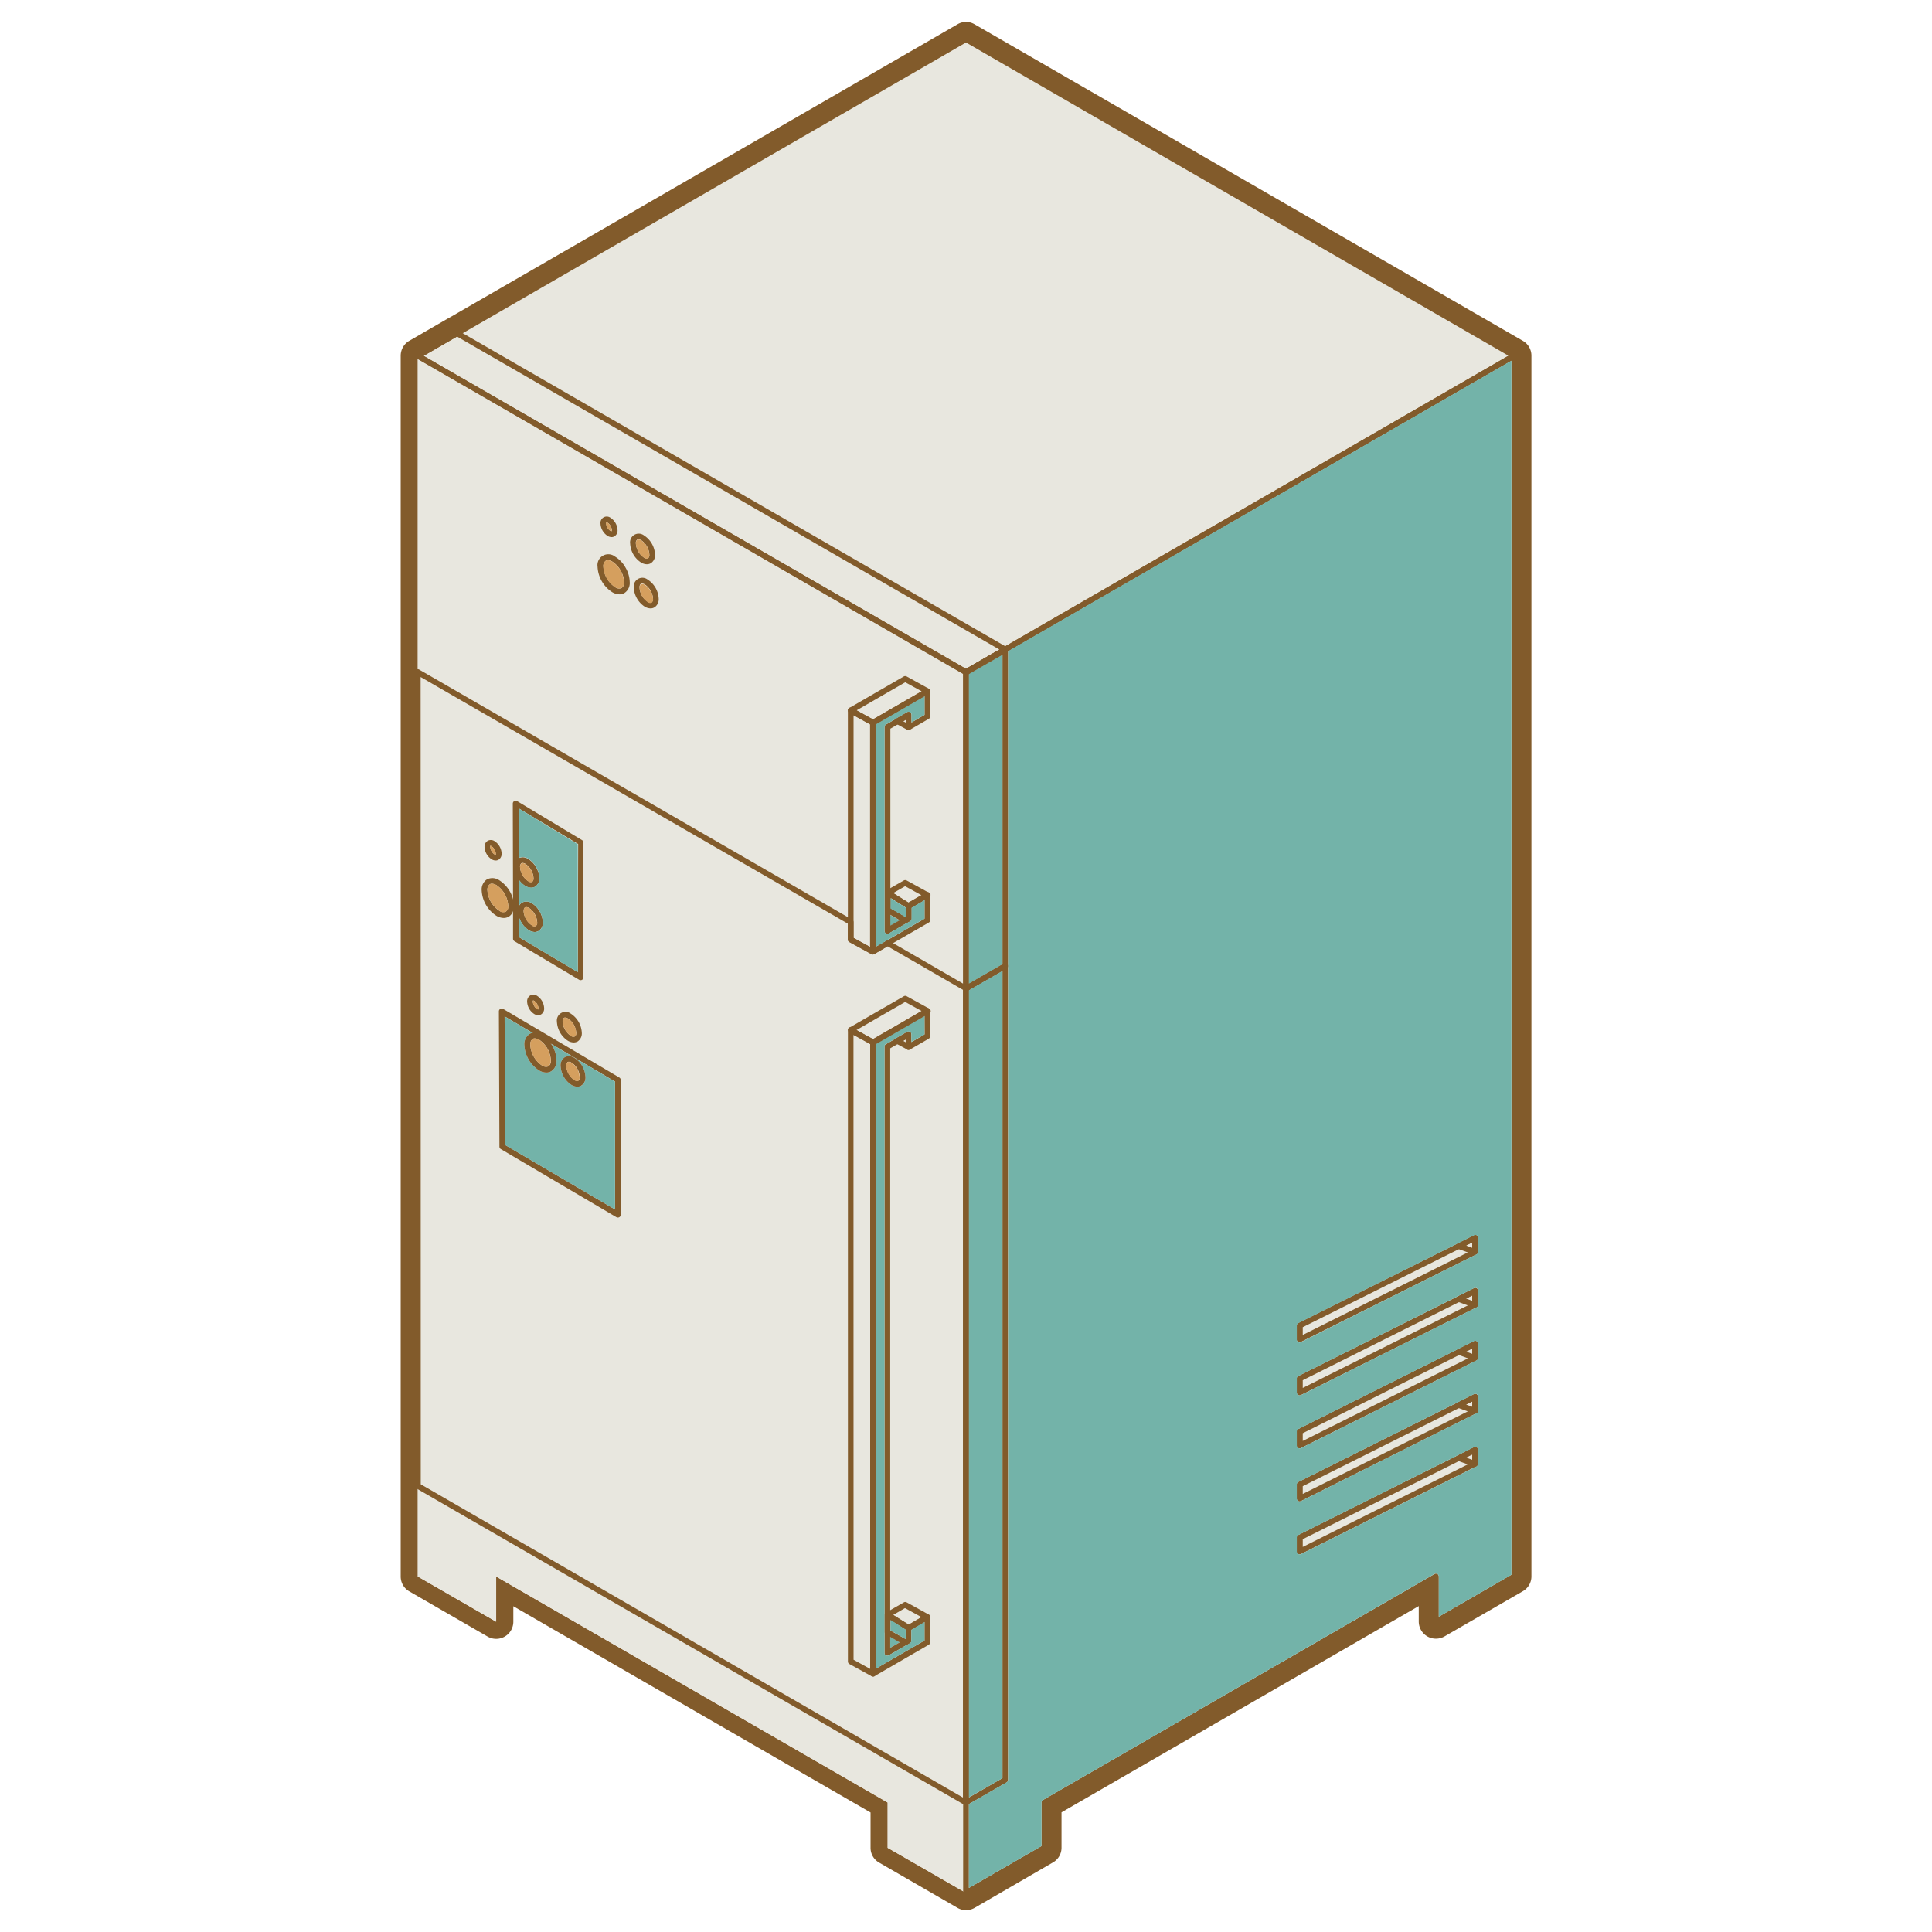 <svg id="Layer_1" data-name="Layer 1" xmlns="http://www.w3.org/2000/svg" viewBox="0 0 500 500"><defs><style>.cls-1{fill:#825b2b;}.cls-2{fill:#e8e7df;}.cls-3{fill:#73b3a9;}.cls-4{fill:#d59f5e;}</style></defs><path class="cls-1" d="M394.11,88.21,252.23,6.29a4.34,4.34,0,0,0-4.44,0L116.38,82.17l-.34.18-10.13,5.86a4.46,4.46,0,0,0-2.21,3.85V173.5c0,.13,0,.28,0,.43l0,210.64V408a4.41,4.41,0,0,0,2.22,3.84l20.27,11.7a4.44,4.44,0,0,0,6.66-3.85v-4l92.45,53.38v9.14a4.39,4.39,0,0,0,2.22,3.83l20.27,11.71a4.51,4.51,0,0,0,1.43.53,5.46,5.46,0,0,0,.79.06,4.37,4.37,0,0,0,2.22-.59L272.5,482a4.39,4.39,0,0,0,2.22-3.83v-9.14l92.45-53.38v4a4.44,4.44,0,0,0,4.45,4.44,4.48,4.48,0,0,0,2.22-.59l20.27-11.7a4.41,4.41,0,0,0,2.22-3.84V92.06A4.41,4.41,0,0,0,394.11,88.21Zm-164.37,390V466.48L128.41,408v11.69L108.14,408V384.57l0-210.64h0V92.06l10.14-5.88v0l.74-.43L250,10.12,391.13,91.63l.76.43V408l-20.27,11.69V408l-101.35,58.5v11.71L250,489.88l-.74-.43Z"/><path class="cls-2" d="M335.62,401.54l0-3.63a.73.73,0,0,1,.42-.67l41.18-20.59,4.24-2.12a.74.74,0,0,1,.72,0,.75.75,0,0,1,.36.64l0,3.66a1.38,1.38,0,0,1,0,.2,1,1,0,0,1-.22.34.24.24,0,0,1-.08.06s-.06.05-.09.05a.45.45,0,0,1-.12.06L336.7,402.2a.77.77,0,0,1-.34.08.74.74,0,0,1-.38-.12A.76.76,0,0,1,335.62,401.54Z"/><path class="cls-2" d="M335.62,387.82l0-3.62a.76.76,0,0,1,.42-.68l41.18-20.59,4.24-2.12a.74.74,0,0,1,.72,0,.76.76,0,0,1,.36.64l0,3.66a1.77,1.77,0,0,1,0,.21.87.87,0,0,1-.22.34l-.08.06s-.06,0-.09,0l-.12.06L336.7,388.49a.94.94,0,0,1-.34.07.72.72,0,0,1-.38-.1A.81.81,0,0,1,335.62,387.82Z"/><path class="cls-2" d="M335.62,374.12l0-3.63a.71.71,0,0,1,.42-.67l41.18-20.61,4.24-2.12a.69.69,0,0,1,.72.05.73.73,0,0,1,.36.62l0,3.66a1.77,1.77,0,0,1,0,.21.78.78,0,0,1-.16.28.55.55,0,0,1-.14.12l-.19.1L336.7,374.77a.94.94,0,0,1-.34.07.72.72,0,0,1-.38-.1A.79.79,0,0,1,335.62,374.12Z"/><path class="cls-2" d="M335.62,360.4l0-3.63a.72.72,0,0,1,.42-.67l41.18-20.61,4.24-2.11a.71.71,0,0,1,.72,0,.74.74,0,0,1,.36.64l0,3.66a1.25,1.25,0,0,1,0,.19.61.61,0,0,1-.16.28.55.55,0,0,1-.14.12l-.19.1L336.7,361.05a.65.65,0,0,1-.34.07.72.72,0,0,1-.38-.1A.78.78,0,0,1,335.62,360.4Z"/><path class="cls-2" d="M335.62,346.68l0-3.63a.74.74,0,0,1,.42-.67l41.18-20.59,4.24-2.12a.74.74,0,0,1,.72,0,.75.75,0,0,1,.36.64l0,3.66a1.77,1.77,0,0,1,0,.21.63.63,0,0,1-.16.26.41.41,0,0,1-.14.12.87.87,0,0,1-.19.1L336.7,347.33a.67.67,0,0,1-.72,0A.78.78,0,0,1,335.62,346.68Z"/><path class="cls-2" d="M148.66,273.78a2.46,2.46,0,0,0-2.49-.18,2.49,2.49,0,0,0-1.09,2.25,6.23,6.23,0,0,0,2.84,4.95,3.12,3.12,0,0,0,1.5.43,1.92,1.92,0,0,0,1-.27,2.44,2.44,0,0,0,1.1-2.23A6.22,6.22,0,0,0,148.66,273.78Zm1,5.91a1.14,1.14,0,0,1-1-.18,4.77,4.77,0,0,1-2.1-3.66,1.09,1.09,0,0,1,.35-1,.52.52,0,0,1,.29-.08,1.6,1.6,0,0,1,.72.24,4.74,4.74,0,0,1,2.12,3.68A1.09,1.09,0,0,1,149.68,279.69Zm-1-5.91a2.46,2.46,0,0,0-2.49-.18,2.49,2.49,0,0,0-1.09,2.25,6.23,6.23,0,0,0,2.84,4.95,3.12,3.12,0,0,0,1.5.43,1.92,1.92,0,0,0,1-.27,2.44,2.44,0,0,0,1.1-2.23A6.22,6.22,0,0,0,148.66,273.78Zm1,5.91a1.14,1.14,0,0,1-1-.18,4.77,4.77,0,0,1-2.1-3.66,1.09,1.09,0,0,1,.35-1,.52.52,0,0,1,.29-.08,1.6,1.6,0,0,1,.72.24,4.74,4.74,0,0,1,2.12,3.68A1.09,1.09,0,0,1,149.68,279.69Zm-1-5.91a2.46,2.46,0,0,0-2.49-.18,2.49,2.49,0,0,0-1.09,2.25,6.23,6.23,0,0,0,2.84,4.95,3.12,3.12,0,0,0,1.5.43,1.92,1.92,0,0,0,1-.27,2.44,2.44,0,0,0,1.1-2.23A6.22,6.22,0,0,0,148.66,273.78Zm1,5.91a1.14,1.14,0,0,1-1-.18,4.77,4.77,0,0,1-2.1-3.66,1.09,1.09,0,0,1,.35-1,.52.52,0,0,1,.29-.08,1.6,1.6,0,0,1,.72.24,4.74,4.74,0,0,1,2.12,3.68A1.09,1.09,0,0,1,149.68,279.69Zm-1-5.91a2.46,2.46,0,0,0-2.49-.18,2.49,2.49,0,0,0-1.09,2.25,6.23,6.23,0,0,0,2.84,4.95,3.12,3.12,0,0,0,1.5.43,1.92,1.92,0,0,0,1-.27,2.44,2.44,0,0,0,1.1-2.23A6.22,6.22,0,0,0,148.66,273.78Zm1,5.91a1.14,1.14,0,0,1-1-.18,4.77,4.77,0,0,1-2.1-3.66,1.09,1.09,0,0,1,.35-1,.52.52,0,0,1,.29-.08,1.6,1.6,0,0,1,.72.24,4.74,4.74,0,0,1,2.12,3.68A1.09,1.09,0,0,1,149.68,279.69Zm-1-5.91a2.46,2.46,0,0,0-2.49-.18,2.49,2.49,0,0,0-1.09,2.25,6.23,6.23,0,0,0,2.84,4.95,3.12,3.12,0,0,0,1.5.43,1.92,1.92,0,0,0,1-.27,2.44,2.44,0,0,0,1.1-2.23A6.22,6.22,0,0,0,148.66,273.78Zm1,5.91a1.14,1.14,0,0,1-1-.18,4.77,4.77,0,0,1-2.1-3.66,1.09,1.09,0,0,1,.35-1,.52.52,0,0,1,.29-.08,1.6,1.6,0,0,1,.72.24,4.74,4.74,0,0,1,2.12,3.68A1.09,1.09,0,0,1,149.68,279.69Zm-1-5.91a2.46,2.46,0,0,0-2.49-.18,2.49,2.49,0,0,0-1.09,2.25,6.23,6.23,0,0,0,2.84,4.95,3.12,3.12,0,0,0,1.5.43,1.92,1.92,0,0,0,1-.27,2.44,2.44,0,0,0,1.1-2.23A6.22,6.22,0,0,0,148.66,273.78Zm1,5.91a1.14,1.14,0,0,1-1-.18,4.77,4.77,0,0,1-2.1-3.66,1.09,1.09,0,0,1,.35-1,.52.52,0,0,1,.29-.08,1.6,1.6,0,0,1,.72.24,4.74,4.74,0,0,1,2.12,3.68A1.09,1.09,0,0,1,149.68,279.69Zm-1-5.91a2.46,2.46,0,0,0-2.49-.18,2.49,2.49,0,0,0-1.09,2.25,6.23,6.23,0,0,0,2.84,4.95,3.12,3.12,0,0,0,1.5.43,1.92,1.92,0,0,0,1-.27,2.44,2.44,0,0,0,1.1-2.23A6.22,6.22,0,0,0,148.66,273.78Zm1,5.91a1.14,1.14,0,0,1-1-.18,4.77,4.77,0,0,1-2.1-3.66,1.09,1.09,0,0,1,.35-1,.52.52,0,0,1,.29-.08,1.6,1.6,0,0,1,.72.24,4.74,4.74,0,0,1,2.12,3.68A1.09,1.09,0,0,1,149.68,279.69Zm-1-5.91a2.46,2.46,0,0,0-2.49-.18,2.49,2.49,0,0,0-1.09,2.25,6.23,6.23,0,0,0,2.84,4.95,3.12,3.12,0,0,0,1.5.43,1.92,1.92,0,0,0,1-.27,2.44,2.44,0,0,0,1.1-2.23A6.22,6.22,0,0,0,148.66,273.78Zm1,5.91a1.14,1.14,0,0,1-1-.18,4.77,4.77,0,0,1-2.1-3.66,1.09,1.09,0,0,1,.35-1,.52.52,0,0,1,.29-.08,1.6,1.6,0,0,1,.72.24,4.74,4.74,0,0,1,2.12,3.68A1.09,1.09,0,0,1,149.68,279.69Zm-1-5.91a2.46,2.46,0,0,0-2.49-.18,2.49,2.49,0,0,0-1.09,2.25,6.23,6.23,0,0,0,2.84,4.95,3.12,3.12,0,0,0,1.5.43,1.92,1.92,0,0,0,1-.27,2.44,2.44,0,0,0,1.1-2.23A6.22,6.22,0,0,0,148.66,273.78Zm1,5.91a1.14,1.14,0,0,1-1-.18,4.77,4.77,0,0,1-2.1-3.66,1.09,1.09,0,0,1,.35-1,.52.52,0,0,1,.29-.08,1.6,1.6,0,0,1,.72.24,4.74,4.74,0,0,1,2.12,3.68A1.09,1.09,0,0,1,149.68,279.69Zm-1-5.91a2.46,2.46,0,0,0-2.49-.18,2.49,2.49,0,0,0-1.09,2.25,6.23,6.23,0,0,0,2.84,4.95,3.12,3.12,0,0,0,1.5.43,1.92,1.92,0,0,0,1-.27,2.44,2.44,0,0,0,1.1-2.23A6.22,6.22,0,0,0,148.66,273.78Zm1,5.91a1.14,1.14,0,0,1-1-.18,4.77,4.77,0,0,1-2.1-3.66,1.09,1.09,0,0,1,.35-1,.52.52,0,0,1,.29-.08,1.6,1.6,0,0,1,.72.24,4.74,4.74,0,0,1,2.12,3.68A1.09,1.09,0,0,1,149.68,279.69Zm-1-5.91a2.46,2.46,0,0,0-2.49-.18,2.49,2.49,0,0,0-1.09,2.25,6.23,6.23,0,0,0,2.84,4.95,3.12,3.12,0,0,0,1.5.43,1.92,1.92,0,0,0,1-.27,2.44,2.44,0,0,0,1.1-2.23A6.22,6.22,0,0,0,148.66,273.78Zm1,5.91a1.14,1.14,0,0,1-1-.18,4.77,4.77,0,0,1-2.1-3.66,1.09,1.09,0,0,1,.35-1,.52.52,0,0,1,.29-.08,1.6,1.6,0,0,1,.72.24,4.74,4.74,0,0,1,2.12,3.68A1.09,1.09,0,0,1,149.68,279.69Zm-1-5.91a2.46,2.46,0,0,0-2.49-.18,2.49,2.49,0,0,0-1.09,2.25,6.23,6.23,0,0,0,2.84,4.95,3.12,3.12,0,0,0,1.5.43,1.92,1.92,0,0,0,1-.27,2.44,2.44,0,0,0,1.1-2.23A6.22,6.22,0,0,0,148.66,273.78Zm1,5.91a1.14,1.14,0,0,1-1-.18,4.77,4.77,0,0,1-2.1-3.66,1.09,1.09,0,0,1,.35-1,.52.52,0,0,1,.29-.08,1.6,1.6,0,0,1,.72.24,4.74,4.74,0,0,1,2.12,3.68A1.09,1.09,0,0,1,149.68,279.69Zm-1-5.91a2.46,2.46,0,0,0-2.49-.18,2.49,2.49,0,0,0-1.09,2.25,6.23,6.23,0,0,0,2.84,4.95,3.12,3.12,0,0,0,1.5.43,1.92,1.92,0,0,0,1-.27,2.44,2.44,0,0,0,1.1-2.23A6.22,6.22,0,0,0,148.66,273.78Zm1,5.91a1.14,1.14,0,0,1-1-.18,4.77,4.77,0,0,1-2.1-3.66,1.09,1.09,0,0,1,.35-1,.52.52,0,0,1,.29-.08,1.6,1.6,0,0,1,.72.24,4.74,4.74,0,0,1,2.12,3.68A1.09,1.09,0,0,1,149.68,279.69Zm-1-5.91a2.46,2.46,0,0,0-2.49-.18,2.49,2.49,0,0,0-1.09,2.25,6.23,6.23,0,0,0,2.84,4.95,3.12,3.12,0,0,0,1.5.43,1.92,1.92,0,0,0,1-.27,2.44,2.44,0,0,0,1.1-2.23A6.22,6.22,0,0,0,148.66,273.78Zm1,5.91a1.14,1.14,0,0,1-1-.18,4.77,4.77,0,0,1-2.1-3.66,1.09,1.09,0,0,1,.35-1,.52.52,0,0,1,.29-.08,1.6,1.6,0,0,1,.72.24,4.74,4.74,0,0,1,2.12,3.68A1.09,1.09,0,0,1,149.68,279.69ZM391.13,91.63,250,10.12,119,85.77l-.74.43v0l-10.14,5.88v81.88h0l0,210.64V408l20.27,11.69V408l101.33,58.5v11.71l19.53,11.26.74.43,20.26-11.69V466.48L371.62,408v11.69L391.89,408V92.06ZM156.77,145.1a.92.92,0,0,1,.51-.13,2.44,2.44,0,0,1,1.16.37,6.84,6.84,0,0,1,3.05,5.28,1.67,1.67,0,0,1-.64,1.57,1.71,1.71,0,0,1-1.67-.23,6.84,6.84,0,0,1-3.05-5.29A1.71,1.71,0,0,1,156.77,145.1Zm1.49-7.62s-.13,0-.31-.1a2.52,2.52,0,0,1-1.11-1.91.6.6,0,0,1,.06-.33h0a.78.78,0,0,1,.3.11,2.55,2.55,0,0,1,1.1,1.92A.81.81,0,0,1,158.26,137.48Zm7.6,13.63a.58.58,0,0,1,.28-.06,1.55,1.55,0,0,1,.74.24A4.78,4.78,0,0,1,169,155a1.08,1.08,0,0,1-.36,1,1,1,0,0,1-1-.16,4.75,4.75,0,0,1-2.11-3.66A1.14,1.14,0,0,1,165.86,151.11Zm1.84-6.62a1.14,1.14,0,0,1-1-.18,4.77,4.77,0,0,1-2.12-3.66,1.09,1.09,0,0,1,.35-1,.68.68,0,0,1,.28-.07,1.77,1.77,0,0,1,.75.23,4.8,4.8,0,0,1,2.11,3.68A1.11,1.11,0,0,1,167.7,144.49Zm91.73,105.07-8.68,5V174.39l2.19-1.28,6.49-3.72ZM142.54,274.38a1.79,1.79,0,0,1-.63,1.59,1.77,1.77,0,0,1-1.68-.24,6.88,6.88,0,0,1-3-5.3,1.76,1.76,0,0,1,.62-1.57,1,1,0,0,1,.54-.13,2.5,2.5,0,0,1,1.15.37A6.84,6.84,0,0,1,142.54,274.38Zm-5.48-6.8a3.13,3.13,0,0,0-1.36,2.85,8.28,8.28,0,0,0,3.79,6.58,3.83,3.83,0,0,0,1.9.57,2.36,2.36,0,0,0,1.26-.34,3.08,3.08,0,0,0,1.37-2.86,7.71,7.71,0,0,0-1.09-3.74,5.6,5.6,0,0,0-.3-.48l16.54,9.77V313l-28.43-16.68-.15-33.29,7.2,4.25A2.69,2.69,0,0,0,137.06,267.58Zm-8.78-46.36a.47.47,0,0,1-.31-.09,2.56,2.56,0,0,1-1.11-1.93.75.75,0,0,1,0-.31h0a.68.68,0,0,1,.29.1,2.54,2.54,0,0,1,1.11,1.92A.58.58,0,0,1,128.28,221.22Zm-1.5,7.61a1,1,0,0,1,.52-.13,2.5,2.5,0,0,1,1.17.37,6.9,6.9,0,0,1,3.05,5.29,1.37,1.37,0,0,1-2.31,1.33,6.86,6.86,0,0,1-3.07-5.29A1.75,1.75,0,0,1,126.78,228.83Zm22.33,38.46a.81.81,0,0,1-1.38.78,4.76,4.76,0,0,1-2.12-3.66,1.08,1.08,0,0,1,.36-1,.61.61,0,0,1,.28-.07,1.58,1.58,0,0,1,.74.25A4.73,4.73,0,0,1,149.11,267.29Zm-9.75-6.36a.53.53,0,0,1-.06.31s-.12,0-.31-.08a2.59,2.59,0,0,1-1.1-1.93.75.75,0,0,1,.05-.31h0a.58.58,0,0,1,.28.09A2.55,2.55,0,0,1,139.36,260.93Zm10.18-9.33-15.26-9.08,0-5.28a6.34,6.34,0,0,0,2.64,3.53,3.08,3.08,0,0,0,1.48.43,2,2,0,0,0,1-.27,2.46,2.46,0,0,0,1.1-2.25,6.21,6.21,0,0,0-2.86-4.93,2.46,2.46,0,0,0-2.49-.18,2,2,0,0,0-.89,1.05l0-7a5.48,5.48,0,0,0,1.74,1.66,3,3,0,0,0,1.48.43,2.06,2.06,0,0,0,1-.25,2.49,2.49,0,0,0,1.1-2.25,6.21,6.21,0,0,0-2.84-4.95,2.48,2.48,0,0,0-2.49-.19l0-12.84,15.35,9.21Zm-14-15.78c0-.47.13-.84.37-1a.57.57,0,0,1,.27-.07,1.6,1.6,0,0,1,.74.23,4.79,4.79,0,0,1,2.12,3.66.81.81,0,0,1-1.38.8A4.77,4.77,0,0,1,135.52,235.82Zm-.93-11.43a1.13,1.13,0,0,1,.35-1,.65.65,0,0,1,.29-.07,1.65,1.65,0,0,1,.74.25,4.72,4.72,0,0,1,2.1,3.66,1.08,1.08,0,0,1-.36,1,1.06,1.06,0,0,1-1-.17A4.73,4.73,0,0,1,134.59,224.39Zm95.8,12.4,2.49,1.43-2.49,1.42Zm4,.54,0,0-3.86-2.22v-2.69l3.91,2.46ZM239.3,185l-3.41,2v-2a.74.74,0,0,0-.37-.63.7.7,0,0,0-.74,0L231.87,186l-2.59,1.49a.76.76,0,0,0-.37.64v52.78a.79.79,0,0,0,.37.66.8.8,0,0,0,.74,0l4.68-2.71s0,0,0,0l.79-.45a.72.72,0,0,0,.37-.64v-2.83l3.41-2v4.8l-9.9,5.72-2.73,1.57v-57.6l12.63-7.27Zm-4.91,236.77v2.41l-.06,0L230.48,422v-2.7Zm-4,1.87,2.49,1.43-2.49,1.44Zm8.9-155.9-3.41,2v-2a.74.74,0,0,0-1.11-.63l-2.9,1.67-2.59,1.5a.72.72,0,0,0-.37.65V427.76a.74.74,0,0,0,.37.64.75.75,0,0,0,.74,0l4.69-2.72h0l.78-.46a.71.71,0,0,0,.37-.64v-2.83l3.41-2v4.82l-12.62,7.29V270.19l12.62-7.29Zm11.47-11.42,8.68-5V460.19l-8.68,5ZM391.14,407.55,372.36,418.4V408a.76.76,0,0,0-.37-.65.75.75,0,0,0-.74,0L269.9,465.85a.72.72,0,0,0-.37.63v11.28L250.75,488.6V466.88l9.79-5.63a.74.74,0,0,0,.37-.63V168.51L391.14,93.34ZM147.92,280.8a3.12,3.12,0,0,0,1.5.43,1.92,1.92,0,0,0,1-.27,2.44,2.44,0,0,0,1.1-2.23,6.22,6.22,0,0,0-2.86-5,2.46,2.46,0,0,0-2.49-.18,2.49,2.49,0,0,0-1.09,2.25A6.23,6.23,0,0,0,147.92,280.8Zm-1-5.91a.52.52,0,0,1,.29-.08,1.6,1.6,0,0,1,.72.24,4.74,4.74,0,0,1,2.12,3.68,1.09,1.09,0,0,1-.36,1,1.14,1.14,0,0,1-1-.18,4.77,4.77,0,0,1-2.1-3.66A1.09,1.09,0,0,1,146.91,274.89Zm1.75-1.11a2.46,2.46,0,0,0-2.49-.18,2.49,2.49,0,0,0-1.09,2.25,6.23,6.23,0,0,0,2.84,4.95,3.12,3.12,0,0,0,1.5.43,1.92,1.92,0,0,0,1-.27,2.44,2.44,0,0,0,1.1-2.23A6.22,6.22,0,0,0,148.66,273.78Zm1,5.91a1.14,1.14,0,0,1-1-.18,4.77,4.77,0,0,1-2.1-3.66,1.09,1.09,0,0,1,.35-1,.52.52,0,0,1,.29-.08,1.6,1.6,0,0,1,.72.24,4.74,4.74,0,0,1,2.12,3.68A1.09,1.09,0,0,1,149.68,279.69Zm-1-5.91a2.46,2.46,0,0,0-2.49-.18,2.49,2.49,0,0,0-1.09,2.25,6.23,6.23,0,0,0,2.84,4.95,3.12,3.12,0,0,0,1.5.43,1.92,1.92,0,0,0,1-.27,2.44,2.44,0,0,0,1.1-2.23A6.22,6.22,0,0,0,148.66,273.78Zm1,5.91a1.14,1.14,0,0,1-1-.18,4.77,4.77,0,0,1-2.1-3.66,1.09,1.09,0,0,1,.35-1,.52.52,0,0,1,.29-.08,1.6,1.6,0,0,1,.72.24,4.74,4.74,0,0,1,2.12,3.68A1.09,1.09,0,0,1,149.68,279.69Zm-1-5.91a2.46,2.46,0,0,0-2.49-.18,2.49,2.49,0,0,0-1.09,2.25,6.23,6.23,0,0,0,2.84,4.95,3.12,3.12,0,0,0,1.5.43,1.92,1.92,0,0,0,1-.27,2.44,2.44,0,0,0,1.1-2.23A6.22,6.22,0,0,0,148.66,273.78Zm1,5.91a1.14,1.14,0,0,1-1-.18,4.77,4.77,0,0,1-2.1-3.66,1.09,1.09,0,0,1,.35-1,.52.52,0,0,1,.29-.08,1.6,1.6,0,0,1,.72.24,4.74,4.74,0,0,1,2.12,3.68A1.09,1.09,0,0,1,149.68,279.69Zm-1-5.91a2.46,2.46,0,0,0-2.49-.18,2.49,2.49,0,0,0-1.09,2.25,6.23,6.23,0,0,0,2.84,4.95,3.12,3.12,0,0,0,1.5.43,1.92,1.92,0,0,0,1-.27,2.44,2.44,0,0,0,1.1-2.23A6.22,6.22,0,0,0,148.66,273.78Zm1,5.91a1.14,1.14,0,0,1-1-.18,4.77,4.77,0,0,1-2.1-3.66,1.09,1.09,0,0,1,.35-1,.52.52,0,0,1,.29-.08,1.6,1.6,0,0,1,.72.24,4.74,4.74,0,0,1,2.12,3.68A1.09,1.09,0,0,1,149.68,279.69Zm-1-5.91a2.46,2.46,0,0,0-2.49-.18,2.49,2.49,0,0,0-1.09,2.25,6.23,6.23,0,0,0,2.84,4.95,3.12,3.12,0,0,0,1.5.43,1.92,1.92,0,0,0,1-.27,2.44,2.44,0,0,0,1.1-2.23A6.22,6.22,0,0,0,148.66,273.78Zm1,5.91a1.14,1.14,0,0,1-1-.18,4.77,4.77,0,0,1-2.1-3.66,1.09,1.09,0,0,1,.35-1,.52.52,0,0,1,.29-.08,1.6,1.6,0,0,1,.72.24,4.74,4.74,0,0,1,2.12,3.68A1.09,1.09,0,0,1,149.68,279.69Zm-1-5.91a2.46,2.46,0,0,0-2.49-.18,2.49,2.49,0,0,0-1.09,2.25,6.23,6.23,0,0,0,2.84,4.95,3.12,3.12,0,0,0,1.5.43,1.92,1.92,0,0,0,1-.27,2.44,2.44,0,0,0,1.1-2.23A6.22,6.22,0,0,0,148.66,273.78Zm1,5.91a1.14,1.14,0,0,1-1-.18,4.77,4.77,0,0,1-2.1-3.66,1.09,1.09,0,0,1,.35-1,.52.52,0,0,1,.29-.08,1.6,1.6,0,0,1,.72.24,4.74,4.74,0,0,1,2.12,3.68A1.09,1.09,0,0,1,149.68,279.69Zm-1-5.91a2.46,2.46,0,0,0-2.49-.18,2.49,2.49,0,0,0-1.09,2.25,6.23,6.23,0,0,0,2.84,4.95,3.12,3.12,0,0,0,1.5.43,1.92,1.92,0,0,0,1-.27,2.44,2.44,0,0,0,1.1-2.23A6.22,6.22,0,0,0,148.66,273.78Zm1,5.91a1.14,1.14,0,0,1-1-.18,4.77,4.77,0,0,1-2.1-3.66,1.09,1.09,0,0,1,.35-1,.52.52,0,0,1,.29-.08,1.6,1.6,0,0,1,.72.24,4.74,4.74,0,0,1,2.12,3.68A1.09,1.09,0,0,1,149.68,279.69Zm-1-5.91a2.46,2.46,0,0,0-2.49-.18,2.49,2.49,0,0,0-1.09,2.25,6.23,6.23,0,0,0,2.84,4.95,3.12,3.12,0,0,0,1.5.43,1.92,1.92,0,0,0,1-.27,2.44,2.44,0,0,0,1.1-2.23A6.22,6.22,0,0,0,148.66,273.78Zm1,5.91a1.14,1.14,0,0,1-1-.18,4.77,4.77,0,0,1-2.1-3.66,1.09,1.09,0,0,1,.35-1,.52.52,0,0,1,.29-.08,1.6,1.6,0,0,1,.72.24,4.74,4.74,0,0,1,2.12,3.68A1.09,1.09,0,0,1,149.68,279.69Zm-1-5.91a2.46,2.46,0,0,0-2.49-.18,2.49,2.49,0,0,0-1.09,2.25,6.23,6.23,0,0,0,2.84,4.95,3.12,3.12,0,0,0,1.5.43,1.92,1.92,0,0,0,1-.27,2.44,2.44,0,0,0,1.1-2.23A6.22,6.22,0,0,0,148.66,273.78Zm1,5.91a1.14,1.14,0,0,1-1-.18,4.77,4.77,0,0,1-2.1-3.66,1.09,1.09,0,0,1,.35-1,.52.52,0,0,1,.29-.08,1.6,1.6,0,0,1,.72.24,4.74,4.74,0,0,1,2.12,3.68A1.09,1.09,0,0,1,149.68,279.69Zm-1-5.91a2.46,2.46,0,0,0-2.49-.18,2.49,2.49,0,0,0-1.09,2.25,6.23,6.23,0,0,0,2.84,4.95,3.12,3.12,0,0,0,1.5.43,1.92,1.92,0,0,0,1-.27,2.44,2.44,0,0,0,1.1-2.23A6.22,6.22,0,0,0,148.66,273.78Zm1,5.91a1.14,1.14,0,0,1-1-.18,4.77,4.77,0,0,1-2.1-3.66,1.09,1.09,0,0,1,.35-1,.52.52,0,0,1,.29-.08,1.6,1.6,0,0,1,.72.24,4.74,4.74,0,0,1,2.12,3.68A1.09,1.09,0,0,1,149.68,279.69Zm-1-5.91a2.46,2.46,0,0,0-2.49-.18,2.49,2.49,0,0,0-1.09,2.25,6.23,6.23,0,0,0,2.84,4.95,3.12,3.12,0,0,0,1.5.43,1.92,1.92,0,0,0,1-.27,2.44,2.44,0,0,0,1.1-2.23A6.22,6.22,0,0,0,148.66,273.78Zm1,5.91a1.14,1.14,0,0,1-1-.18,4.77,4.77,0,0,1-2.1-3.66,1.09,1.09,0,0,1,.35-1,.52.52,0,0,1,.29-.08,1.6,1.6,0,0,1,.72.24,4.74,4.74,0,0,1,2.12,3.68A1.09,1.09,0,0,1,149.68,279.69Zm-1-5.91a2.46,2.46,0,0,0-2.49-.18,2.49,2.49,0,0,0-1.09,2.25,6.23,6.23,0,0,0,2.84,4.95,3.12,3.12,0,0,0,1.5.43,1.92,1.92,0,0,0,1-.27,2.44,2.44,0,0,0,1.1-2.23A6.22,6.22,0,0,0,148.66,273.78Zm1,5.91a1.14,1.14,0,0,1-1-.18,4.77,4.77,0,0,1-2.1-3.66,1.09,1.09,0,0,1,.35-1,.52.52,0,0,1,.29-.08,1.6,1.6,0,0,1,.72.24,4.74,4.74,0,0,1,2.12,3.68A1.09,1.09,0,0,1,149.68,279.69Z"/><polygon class="cls-3" points="232.88 238.22 230.39 239.65 230.39 236.79 232.88 238.22"/><path class="cls-1" d="M136.71,222.31a2.48,2.48,0,0,0-2.49-.19h0a2.5,2.5,0,0,0-1.09,2.26,6,6,0,0,0,1.12,3.28,5.48,5.48,0,0,0,1.74,1.66,3,3,0,0,0,1.48.43,2.06,2.06,0,0,0,1-.25,2.49,2.49,0,0,0,1.1-2.25A6.21,6.21,0,0,0,136.71,222.31Zm1,5.91a1.06,1.06,0,0,1-1-.17,4.73,4.73,0,0,1-2.12-3.66,1.13,1.13,0,0,1,.35-1,.65.65,0,0,1,.29-.07,1.65,1.65,0,0,1,.74.25,4.72,4.72,0,0,1,2.1,3.66A1.08,1.08,0,0,1,137.71,228.22Z"/><path class="cls-1" d="M137.64,233.75a2.46,2.46,0,0,0-2.49-.18,2,2,0,0,0-.89,1.05,3,3,0,0,0-.22,1.2,4.77,4.77,0,0,0,.22,1.42,6.34,6.34,0,0,0,2.64,3.53,3.08,3.08,0,0,0,1.48.43,2,2,0,0,0,1-.27,2.46,2.46,0,0,0,1.1-2.25A6.21,6.21,0,0,0,137.64,233.75Zm1,5.91a1.14,1.14,0,0,1-1-.18,4.77,4.77,0,0,1-2.12-3.66c0-.47.13-.84.37-1a.57.57,0,0,1,.27-.07,1.6,1.6,0,0,1,.74.23,4.79,4.79,0,0,1,2.12,3.66A1.13,1.13,0,0,1,138.66,239.66Z"/><path class="cls-1" d="M132.77,232.7v0a8.43,8.43,0,0,0-3.56-4.89h0a3.18,3.18,0,0,0-3.17-.24,3.11,3.11,0,0,0-1.38,2.86,8.3,8.3,0,0,0,3.81,6.58,3.76,3.76,0,0,0,1.9.56,2.54,2.54,0,0,0,1.26-.32,2.65,2.65,0,0,0,1.15-1.46,4.11,4.11,0,0,0,.22-1.4A6,6,0,0,0,132.77,232.7Zm-1.89,3.24a1.78,1.78,0,0,1-1.67-.25,6.86,6.86,0,0,1-3.07-5.29,1.75,1.75,0,0,1,.64-1.57,1,1,0,0,1,.52-.13,2.5,2.5,0,0,1,1.17.37,6.9,6.9,0,0,1,3.05,5.29A1.77,1.77,0,0,1,130.88,235.94Z"/><path class="cls-1" d="M128,217.7a1.72,1.72,0,0,0-1.78-.1,1.76,1.76,0,0,0-.82,1.6,4,4,0,0,0,1.86,3.2,2,2,0,0,0,1,.3,1.47,1.47,0,0,0,.76-.2,1.77,1.77,0,0,0,.8-1.6A4,4,0,0,0,128,217.7Zm.31,3.52a.47.47,0,0,1-.31-.09,2.56,2.56,0,0,1-1.11-1.93.75.75,0,0,1,0-.31h0a.68.68,0,0,1,.29.1,2.54,2.54,0,0,1,1.11,1.92A.58.58,0,0,1,128.28,221.22Z"/><path class="cls-1" d="M166.68,138.58a2.24,2.24,0,0,0-3.6,2.07,6.23,6.23,0,0,0,2.86,4.95,3,3,0,0,0,1.48.43,2.09,2.09,0,0,0,1-.26,2.46,2.46,0,0,0,1.1-2.24A6.23,6.23,0,0,0,166.68,138.58Zm1,5.91a1.14,1.14,0,0,1-1-.18,4.77,4.77,0,0,1-2.12-3.66,1.09,1.09,0,0,1,.35-1,.68.68,0,0,1,.28-.07,1.77,1.77,0,0,1,.75.23,4.8,4.8,0,0,1,2.11,3.68A1.11,1.11,0,0,1,167.7,144.49Z"/><path class="cls-4" d="M168.05,143.53a1.11,1.11,0,0,1-.35,1,1.14,1.14,0,0,1-1-.18,4.77,4.77,0,0,1-2.12-3.66,1.09,1.09,0,0,1,.35-1,.68.68,0,0,1,.28-.07,1.77,1.77,0,0,1,.75.23A4.8,4.8,0,0,1,168.05,143.53Z"/><path class="cls-1" d="M167.62,150a2.24,2.24,0,0,0-3.6,2.07,6.26,6.26,0,0,0,2.86,4.95,3.06,3.06,0,0,0,1.49.43,1.92,1.92,0,0,0,1-.27,2.46,2.46,0,0,0,1.1-2.25A6.2,6.2,0,0,0,167.62,150Zm1,5.89a1,1,0,0,1-1-.16,4.75,4.75,0,0,1-2.11-3.66,1.14,1.14,0,0,1,.35-1,.58.58,0,0,1,.28-.06,1.55,1.55,0,0,1,.74.24A4.78,4.78,0,0,1,169,155,1.08,1.08,0,0,1,168.63,155.91Z"/><path class="cls-4" d="M169,155a1.08,1.08,0,0,1-.36,1,1,1,0,0,1-1-.16,4.75,4.75,0,0,1-2.11-3.66,1.14,1.14,0,0,1,.35-1,.58.58,0,0,1,.28-.06,1.55,1.55,0,0,1,.74.24A4.78,4.78,0,0,1,169,155Z"/><path class="cls-1" d="M161.88,146.88a7.6,7.6,0,0,0-2.7-2.83,2.81,2.81,0,0,0-4.53,2.62,8.28,8.28,0,0,0,3.79,6.58,3.89,3.89,0,0,0,1.9.56,2.34,2.34,0,0,0,1.25-.33,3.09,3.09,0,0,0,1.38-2.86A7.74,7.74,0,0,0,161.88,146.88Zm-1,5.31a1.71,1.71,0,0,1-1.67-.23,6.84,6.84,0,0,1-3.05-5.29,1.71,1.71,0,0,1,.64-1.57.92.92,0,0,1,.51-.13,2.44,2.44,0,0,1,1.16.37,6.84,6.84,0,0,1,3.05,5.28A1.67,1.67,0,0,1,160.85,152.19Z"/><path class="cls-4" d="M161.49,150.62a1.67,1.67,0,0,1-.64,1.57,1.71,1.71,0,0,1-1.67-.23,6.84,6.84,0,0,1-3.05-5.29,1.71,1.71,0,0,1,.64-1.57.92.92,0,0,1,.51-.13,2.44,2.44,0,0,1,1.16.37A6.84,6.84,0,0,1,161.49,150.62Z"/><path class="cls-1" d="M158,134a1.63,1.63,0,0,0-2.59,1.5,4,4,0,0,0,1.85,3.2,2,2,0,0,0,1,.3,1.39,1.39,0,0,0,.76-.2,1.73,1.73,0,0,0,.8-1.6A4,4,0,0,0,158,134Zm.31,3.51s-.13,0-.31-.1a2.52,2.52,0,0,1-1.11-1.91.6.6,0,0,1,.06-.33h0a.78.78,0,0,1,.3.11,2.55,2.55,0,0,1,1.1,1.92A.81.81,0,0,1,158.26,137.48Z"/><path class="cls-4" d="M158.31,137.17a.81.81,0,0,1-.05.31s-.13,0-.31-.1a2.52,2.52,0,0,1-1.11-1.91.6.6,0,0,1,.06-.33h0a.78.78,0,0,1,.3.11A2.55,2.55,0,0,1,158.31,137.17Z"/><path class="cls-1" d="M392.26,91.41a.77.77,0,0,0-.75,0l-.38.22-.73.43h0L260.16,167.25h0l-1.47.84-6.8,3.93L250,173.1l-.37.21a.74.74,0,0,0-.37.63V489.88a.77.77,0,0,0,.37.65.84.84,0,0,0,.37.09.78.78,0,0,0,.37-.09l20.26-11.71a.7.7,0,0,0,.37-.63V466.91l99.87-57.66v10.42a.72.72,0,0,0,.37.65.75.75,0,0,0,.74,0l20.27-11.7a.79.79,0,0,0,.37-.64V92.06A.78.78,0,0,0,392.26,91.41Zm-139.32,81.7,7.69-4.43s0,0,.06,0l0,0,.19-.1L391.14,93.34V407.55L372.36,418.4V408a.76.76,0,0,0-.37-.65.75.75,0,0,0-.74,0L269.9,465.85a.72.72,0,0,0-.37.63v11.28L250.75,488.6V174.39Z"/><path class="cls-1" d="M392.26,91.41,250.38,9.49a.7.7,0,0,0-.74,0L118,85.5l-.09,0-10.14,5.86a.76.76,0,0,0-.37.65.74.74,0,0,0,.37.64l.37.21,141.13,81.48.37.2a.84.84,0,0,0,.37.09.81.81,0,0,0,.37-.09l.37-.2,2.19-1.28,7.69-4.43s0,0,.06,0l.22-.12h0L391.14,93.34l.75-.43.37-.21a.75.75,0,0,0,.37-.64A.78.78,0,0,0,392.26,91.41Zm-132.1,75.84h0l-1.47.84-6.8,3.93L250,173.1l-140.38-81h0l8.65-5,1.48-.86L250,11,390.39,92.06Z"/><path class="cls-1" d="M260.54,167.47a.75.75,0,0,0-.74,0l-1.11.64L251.87,172,250,173.1l-.37.21a.74.74,0,0,0-.37.63v81.91a.74.74,0,0,0,.37.65.84.84,0,0,0,.37.09.78.78,0,0,0,.37-.09l.37-.2v0l8.68-5,1.11-.63a.79.79,0,0,0,.37-.65V168.12A.76.76,0,0,0,260.54,167.47Zm-9.79,87.11V174.39l2.19-1.28,6.49-3.72v80.17Z"/><polygon class="cls-3" points="259.43 169.4 259.43 249.56 250.75 254.58 250.75 174.39 252.94 173.11 259.43 169.4"/><path class="cls-1" d="M250.38,255.21,250,255l-.74-.43-18.06-10.45-1.11-.63a.73.73,0,0,0-.7,0l-2.73,1.57-.75.43-.73-.4-4.29-2.35v-4.11a.74.74,0,0,0-.37-.63l-1.11-.64L108.47,173.28a.63.63,0,0,0-.33-.09.86.86,0,0,0-.41.1.76.76,0,0,0-.36.64l0,210.63a.74.74,0,0,0,.37.64l.37.2,141.13,81.5.35.21a.93.93,0,0,0,.37.1h0a.93.93,0,0,0,.35-.1.73.73,0,0,0,.37-.64v-1.29l0-156.68V255.85A.76.76,0,0,0,250.38,255.21Zm-141.52-80,110.56,63.83v4.11a.76.76,0,0,0,.38.65l5.76,3.15,0,0a.59.59,0,0,0,.16.06l.19,0a.58.58,0,0,0,.37-.11l3.43-2,19.54,11.29V309l0,156.23L108.89,384.13Z"/><path class="cls-4" d="M128.34,220.9a.58.58,0,0,1-.06.32.47.47,0,0,1-.31-.09,2.56,2.56,0,0,1-1.11-1.93.75.75,0,0,1,0-.31h0a.68.68,0,0,1,.29.1A2.54,2.54,0,0,1,128.34,220.9Z"/><path class="cls-4" d="M131.52,234.36a1.37,1.37,0,0,1-2.31,1.33,6.86,6.86,0,0,1-3.07-5.29,1.75,1.75,0,0,1,.64-1.57,1,1,0,0,1,.52-.13,2.5,2.5,0,0,1,1.17.37A6.9,6.9,0,0,1,131.52,234.36Z"/><polygon class="cls-3" points="232.87 425.03 230.38 426.47 230.38 423.6 232.87 425.03"/><path class="cls-1" d="M260.54,249.35a.7.7,0,0,0-.74,0l-.37.21-8.68,5L250,255l-.37.2a.76.76,0,0,0-.37.64V309l0,156.23v1.28a.18.18,0,0,0,0,.1.71.71,0,0,0,.35.54.93.93,0,0,0,.37.1h0a.93.93,0,0,0,.35-.1l.39-.23,9.79-5.63a.74.74,0,0,0,.37-.63V250A.76.76,0,0,0,260.54,249.35Zm-1.11,210.84-8.68,5,0,0,0-156.68V256.28l8.68-5Z"/><polygon class="cls-3" points="259.43 251.27 259.43 460.19 250.75 465.17 250.75 256.28 259.43 251.27"/><path class="cls-1" d="M260.54,167.47l-.38-.22h0l-140.37-81-.74-.43-.38-.22a.72.72,0,0,0-.65,0l-.09,0-10.14,5.86a.76.76,0,0,0-.37.65.74.74,0,0,0,.37.64l.37.21,141.13,81.48.37.2a.84.84,0,0,0,.37.09.81.81,0,0,0,.37-.09l.37-.2,2.19-1.28,6.49-3.72,1.11-.63.09-.08s0,0,.06,0l0,0a.73.73,0,0,0,.19-.49A.76.76,0,0,0,260.54,167.47ZM251.87,172,250,173.1l-140.37-81,8.64-5v0l140.38,81,0,0Z"/><path class="cls-1" d="M240.62,261.18l-.08-.08a.48.48,0,0,0-.16-.12l0,0a.72.72,0,0,0-.68,0l-1.14.66-12.59,7.28-.37.21a.74.74,0,0,0-.37.63V433.15a.74.74,0,0,0,.37.64h0a.8.8,0,0,0,.36.09.72.72,0,0,0,.38-.1l0,0,14-8.11a.7.7,0,0,0,.37-.63v-6.54a.73.73,0,0,0-.14-.42l-.08-.09a.48.48,0,0,0-.16-.12l0,0a.72.72,0,0,0-.68,0l-1.14.66-3.35,1.94h0l-.39.23a.74.74,0,0,0-.37.63v2.83l-.06,0-1.46.86-2.49,1.44V271.3l1.85-1.06,1.51-.88.65-.37v2a.75.75,0,0,0,.37.64h0a.72.72,0,0,0,.34.09.87.87,0,0,0,.39-.1s0,0,0,0l4.83-2.79a.72.72,0,0,0,.37-.65v-6.52A.65.65,0,0,0,240.62,261.18Zm-1.34,6.52-3.41,2v-2a.74.74,0,0,0-1.11-.63l-2.9,1.67-2.59,1.5a.72.72,0,0,0-.37.65V427.76a.74.74,0,0,0,.37.64.75.75,0,0,0,.74,0l4.69-2.72h0l.78-.46a.71.71,0,0,0,.37-.64v-2.83l3.41-2v4.82l-12.62,7.29V270.19l12.62-7.29Z"/><path class="cls-3" d="M235.87,269.67v-2a.74.74,0,0,0-1.11-.63l-2.9,1.67-2.59,1.5a.72.72,0,0,0-.37.65V427.76a.74.74,0,0,0,.37.64.75.75,0,0,0,.74,0l4.69-2.72h0l.78-.46a.71.71,0,0,0,.37-.64v-2.83l3.41-2v4.82l-12.62,7.29V270.19l12.62-7.29v4.8Z"/><path class="cls-1" d="M226.27,269.11l-.35-.19-4.27-2.34-1.15-.64a.76.76,0,0,0-.73,0h0a.61.61,0,0,0-.15.12s-.05,0-.05.06a.57.57,0,0,0-.13.27,1.08,1.08,0,0,0,0,.19V430a.74.74,0,0,0,.39.65l5.76,3.16h0a.8.8,0,0,0,.36.09.72.72,0,0,0,.38-.1l0,0a.75.75,0,0,0,.31-.61V269.76A.75.75,0,0,0,226.27,269.11Zm-5.39-1.27,3,1.64,1.32.73v161.7l-4.3-2.37Z"/><path class="cls-1" d="M240.62,261.18l-.08-.08a.48.48,0,0,0-.16-.12l0,0-5.73-3.16a.73.73,0,0,0-.73,0l-14.1,8.13h0a.61.61,0,0,0-.15.12s-.05,0-.05.06a.57.57,0,0,0-.13.27,1.08,1.08,0,0,0,0,.19.74.74,0,0,0,.39.65l1.09.6h0l3,1.63,1.32.73.38.2a.8.8,0,0,0,.36.09.71.71,0,0,0,.37-.1l.37-.21,12.62-7.29,1.11-.63a.72.72,0,0,0,.37-.63v0A.65.65,0,0,0,240.62,261.18Zm-14.7,7.74-4.27-2.34,12.61-7.28,4.25,2.34Z"/><path class="cls-1" d="M240.62,418.06l-.08-.09a.48.48,0,0,0-.16-.12l0,0-5.73-3.16a.73.73,0,0,0-.73,0l-3.49,2-1,.58a.73.73,0,0,0-.39.65.71.71,0,0,0,.36.62l1,.64.1.07,3.91,2.46.36.23a.6.6,0,0,0,.38.11.57.57,0,0,0,.37-.1l.37-.21,3.41-2,1.11-.63a.72.72,0,0,0,.37-.64v0A.73.73,0,0,0,240.62,418.06Zm-5.46,2.39h0l-4-2.5,3.05-1.78,4.27,2.34Z"/><path class="cls-1" d="M235.53,420.69l-.37-.24h0l-4-2.5-.81-.52-.24-.15a.77.77,0,0,0-.75,0,.73.73,0,0,0-.39.65v4.46a.74.74,0,0,0,.37.64l1,.58,2.49,1.43,1.11.64a.66.66,0,0,0,.37.1.73.73,0,0,0,.35-.09h0l.78-.46a.71.71,0,0,0,.37-.64v-3.26A.7.7,0,0,0,235.53,420.69Zm-1.14,3.45,0,.05,0,0L230.48,422v-2.7l3.91,2.48Z"/><polygon class="cls-3" points="234.39 421.73 234.39 424.14 234.33 424.17 230.48 421.95 230.48 419.25 234.39 421.73"/><path class="cls-1" d="M235.5,267.07a.7.7,0,0,0-.74,0l-2.9,1.67a.75.75,0,0,0-.39.65.8.8,0,0,0,.4.65l.36.2,2.53,1.36h0a.72.72,0,0,0,.34.09.87.87,0,0,0,.39-.1s0,0,0,0a.75.75,0,0,0,.31-.61V267.7A.7.7,0,0,0,235.5,267.07ZM234.39,269v.73l-.65-.36Z"/><path class="cls-1" d="M234.41,188.22a.75.75,0,0,0,.34.63l0,0a.94.94,0,0,0,.36.08.72.72,0,0,0,.38-.1l.05,0,4.83-2.8a.74.74,0,0,0,.37-.64v-6.5a.74.74,0,0,0-.22-.52.47.47,0,0,0-.15-.12h0a.74.74,0,0,0-.72,0l-1.14.66-12.6,7.27h0l-.36.21a.74.74,0,0,0-.37.63v59.31a.73.73,0,0,0,.37.63l0,0a.59.59,0,0,0,.16.06l.19,0a.58.58,0,0,0,.37-.11l3.43-2,1.48-.86,9.2-5.3a.75.75,0,0,0,.37-.64v-6.52a.7.7,0,0,0-.22-.51.36.36,0,0,0-.15-.12,0,0,0,0,0,0,0,.71.71,0,0,0-.72,0l-1.14.65-3.37,1.94-.38.22a.76.76,0,0,0-.37.64v2.84l0,0-1.48.87-2.49,1.42V188.58l1.87-1.08,1.5-.86.65-.39Zm-2.54-2.2-2.59,1.49a.76.76,0,0,0-.37.64v52.78a.79.79,0,0,0,.37.66.8.8,0,0,0,.74,0l4.68-2.71s0,0,0,0l.79-.45a.72.72,0,0,0,.37-.64v-2.83l3.41-2v4.8l-9.9,5.72-2.73,1.57v-57.6l12.63-7.27V185l-3.41,2v-2a.74.74,0,0,0-.37-.63.7.7,0,0,0-.74,0Z"/><path class="cls-3" d="M235.89,186.94v-2a.74.74,0,0,0-.37-.63.7.7,0,0,0-.74,0L231.87,186l-2.59,1.49a.76.76,0,0,0-.37.64v52.78a.79.79,0,0,0,.37.66.8.8,0,0,0,.74,0l4.68-2.71s0,0,0,0l.79-.45a.72.72,0,0,0,.37-.64v-2.83l3.41-2v4.8l-9.9,5.72-2.73,1.57v-57.6l12.63-7.27V185Z"/><path class="cls-1" d="M226.29,186.37l-.36-.19h0l-4.25-2.34-1.16-.64a.71.71,0,0,0-.72,0,.72.72,0,0,0-.37.65v59.29a.76.76,0,0,0,.38.65l5.76,3.15,0,0a.59.59,0,0,0,.16.06l.19,0a.58.58,0,0,0,.37-.11.7.7,0,0,0,.37-.63V187A.76.76,0,0,0,226.29,186.37Zm-5.39-1.26,4.29,2.36v57.61l-4.29-2.35Z"/><path class="cls-1" d="M240.56,178.37a.47.47,0,0,0-.15-.12h0l-5.77-3.19a.79.79,0,0,0-.73,0l-14.1,8.15a.72.72,0,0,0-.37.65.74.74,0,0,0,.38.64l1.1.6,4.29,2.36.39.21a.72.72,0,0,0,.35.08.59.59,0,0,0,.37-.1l.37-.21,12.63-7.27,1.11-.64a.77.77,0,0,0,.37-.65A.74.74,0,0,0,240.56,178.37Zm-14.63,7.81h0l-4.25-2.34,12.6-7.27,4.26,2.34Z"/><path class="cls-1" d="M240.56,231.16a.36.36,0,0,0-.15-.12,0,0,0,0,0,0,0l-5.77-3.18a.76.76,0,0,0-.73,0l-3.5,2-.95.54,0,0s0,0,0,0a.44.44,0,0,0-.15.12.67.67,0,0,0-.22.52.72.72,0,0,0,.34.62l1,.65.11.07,3.91,2.46.34.21a.69.69,0,0,0,.4.12.71.71,0,0,0,.37-.1l.37-.21,3.41-2,1.11-.63a.77.77,0,0,0,.37-.66A.7.7,0,0,0,240.56,231.16Zm-5.4,2.47-4-2.5,3.08-1.78,4.26,2.34Z"/><path class="cls-1" d="M235.55,233.87l-.39-.24-4-2.5-.8-.51-.23-.15a.77.77,0,0,0-.72-.05l0,0s0,0,0,0a.44.44,0,0,0-.15.12.67.67,0,0,0-.22.52v4.46a.77.77,0,0,0,.37.65l1,.58,2.49,1.43,1.11.64a.81.81,0,0,0,.37.09.67.67,0,0,0,.34-.09s0,0,0,0l.79-.45a.72.72,0,0,0,.37-.64v-3.26A.73.73,0,0,0,235.55,233.87Zm-1.14,3.46,0,0-3.86-2.22v-2.69l3.91,2.46Z"/><polygon class="cls-3" points="234.41 234.9 234.41 237.33 234.36 237.35 230.5 235.13 230.5 232.44 234.41 234.9"/><path class="cls-1" d="M235.52,184.33a.7.7,0,0,0-.74,0L231.87,186a.74.74,0,0,0,0,1.29l.37.19,2.49,1.35,0,0a.94.94,0,0,0,.36.08.72.72,0,0,0,.38-.1l.05,0a.73.73,0,0,0,.31-.61V185A.74.74,0,0,0,235.52,184.33Zm-1.11,1.92V187l-.65-.34Z"/><path class="cls-1" d="M382.15,374.56a.74.74,0,0,0-.72,0l-4.24,2.12L336,397.24a.73.73,0,0,0-.42.67l0,3.63a.76.76,0,0,0,.36.62.74.74,0,0,0,.38.12.77.77,0,0,0,.34-.08l45.24-22.63a.45.45,0,0,0,.12-.06.82.82,0,0,0,.17-.11,1,1,0,0,0,.22-.34,1.38,1.38,0,0,0,0-.2l0-3.66A.75.75,0,0,0,382.15,374.56Zm-45,25.78,0-2,40.49-20.25,1.84-.91,1.61-.81v2l-1.13.56Z"/><path class="cls-1" d="M382.15,374.56a.74.74,0,0,0-.72,0l-4.24,2.12a.7.7,0,0,0-.4.69.76.76,0,0,0,.47.67l.3.11,2.31.84,1.62.59a.66.66,0,0,0,.25.05,1.38,1.38,0,0,0,.2,0,.45.45,0,0,0,.12-.06s.06,0,.09-.05a.24.24,0,0,0,.08-.06,1,1,0,0,0,.22-.34,1.38,1.38,0,0,0,0-.2l0-3.66A.75.75,0,0,0,382.15,374.56ZM381,377.79l-1.6-.58,1.61-.81Z"/><path class="cls-1" d="M382.15,360.84a.74.74,0,0,0-.72,0l-4.24,2.12L336,383.52a.76.76,0,0,0-.42.68l0,3.62a.81.81,0,0,0,.36.64.72.72,0,0,0,.38.1.94.94,0,0,0,.34-.07l45.24-22.64.12-.06.17-.1a.87.87,0,0,0,.22-.34,1.77,1.77,0,0,0,0-.21l0-3.66A.76.76,0,0,0,382.15,360.84Zm-45,25.79,0-2,40.49-20.25,1.84-.91,1.61-.81v2l-1.13.56Z"/><path class="cls-1" d="M382.15,360.84a.74.74,0,0,0-.72,0l-4.24,2.12a.75.75,0,0,0,.07,1.36l.3.11,2.31.84,1.62.59a.66.66,0,0,0,.25.05,1.38,1.38,0,0,0,.2,0l.12-.06s.06,0,.09,0l.08-.06a.87.87,0,0,0,.22-.34,1.77,1.77,0,0,0,0-.21l0-3.66A.76.76,0,0,0,382.15,360.84ZM381,364.07l-1.6-.58,1.61-.81Z"/><path class="cls-1" d="M382.15,347.14a.69.69,0,0,0-.72-.05l-4.24,2.12L336,369.82a.71.71,0,0,0-.42.67l0,3.63a.79.79,0,0,0,.36.62.72.72,0,0,0,.38.1.94.94,0,0,0,.34-.07L382,352.13l.19-.1a.55.55,0,0,0,.14-.12.78.78,0,0,0,.16-.28,1.77,1.77,0,0,0,0-.21l0-3.66A.73.73,0,0,0,382.15,347.14Zm-45,25.78,0-2,40.49-20.25,1.84-.9L381,349v2l-1.13.56Z"/><path class="cls-1" d="M382.15,347.14a.69.69,0,0,0-.72-.05l-4.24,2.12a.74.74,0,0,0-.4.71.76.76,0,0,0,.47.66l.3.1,2.31.84,1.62.6a.66.66,0,0,0,.25,0,.83.83,0,0,0,.22,0l.19-.1a.55.55,0,0,0,.14-.12.78.78,0,0,0,.16-.28,1.77,1.77,0,0,0,0-.21l0-3.66A.73.73,0,0,0,382.15,347.14ZM381,350.37l-1.6-.59L381,349Z"/><path class="cls-1" d="M382.15,333.42a.71.71,0,0,0-.72,0l-4.24,2.11L336,356.1a.72.72,0,0,0-.42.67l0,3.63a.78.78,0,0,0,.36.62.72.72,0,0,0,.38.1.65.65,0,0,0,.34-.07L382,338.41l.19-.1a.55.55,0,0,0,.14-.12.61.61,0,0,0,.16-.28,1.25,1.25,0,0,0,0-.19l0-3.66A.74.74,0,0,0,382.15,333.42Zm-45,25.78,0-2L377.56,337l1.84-.9,1.61-.82v2l-1.13.56Z"/><path class="cls-1" d="M382.15,333.42a.71.71,0,0,0-.72,0l-4.24,2.11a.74.74,0,0,0-.4.72.75.75,0,0,0,.47.65l.3.1,2.31.84,1.62.6a.66.66,0,0,0,.25,0,.83.83,0,0,0,.22,0l.19-.1a.55.55,0,0,0,.14-.12.61.61,0,0,0,.16-.28,1.25,1.25,0,0,0,0-.19l0-3.66A.74.74,0,0,0,382.15,333.42ZM381,336.65l-1.6-.59,1.61-.82Z"/><path class="cls-1" d="M382.15,319.7a.74.74,0,0,0-.72,0l-4.24,2.12L336,342.38a.74.74,0,0,0-.42.67l0,3.63a.78.78,0,0,0,.36.62.67.67,0,0,0,.72,0L382,324.69a.87.87,0,0,0,.19-.1.41.41,0,0,0,.14-.12.63.63,0,0,0,.16-.26,1.77,1.77,0,0,0,0-.21l0-3.66A.75.75,0,0,0,382.15,319.7Zm-45,25.78,0-2,40.5-20.25,1.83-.92h0l1.6-.8v2l-1.13.57Z"/><path class="cls-1" d="M382.15,319.7a.74.74,0,0,0-.72,0l-4.24,2.12a.7.7,0,0,0-.4.7.75.75,0,0,0,.47.65l.31.12,2.3.83,1.62.59a.66.66,0,0,0,.25,0,.83.83,0,0,0,.22,0,.87.87,0,0,0,.19-.1.41.41,0,0,0,.14-.12.63.63,0,0,0,.16-.26,1.77,1.77,0,0,0,0-.21l0-3.66A.75.75,0,0,0,382.15,319.7ZM381,322.93l-1.59-.59,1.6-.8Z"/><path class="cls-1" d="M160.28,278.86l-30.06-17.75a.75.75,0,0,0-.74,0,.71.71,0,0,0-.37.64l.14,35a.75.75,0,0,0,.38.64L159.52,315a.87.87,0,0,0,.39.1.89.89,0,0,0,.37-.1.75.75,0,0,0,.37-.64V279.5A.76.76,0,0,0,160.28,278.86ZM159.17,313l-28.43-16.68-.15-33.29,7.2,4.25,4.84,2.86,16.54,9.77Z"/><path class="cls-3" d="M142.63,270.16a5.6,5.6,0,0,1,.3.48,7.71,7.71,0,0,1,1.09,3.74,3.08,3.08,0,0,1-1.37,2.86,2.36,2.36,0,0,1-1.26.34,3.83,3.83,0,0,1-1.9-.57,8.28,8.28,0,0,1-3.79-6.58,3.13,3.13,0,0,1,1.36-2.85,2.69,2.69,0,0,1,.73-.28l-7.2-4.25.15,33.29L159.17,313V279.93Zm7.79,10.8a1.92,1.92,0,0,1-1,.27,3.12,3.12,0,0,1-1.5-.43,6.23,6.23,0,0,1-2.84-4.95,2.49,2.49,0,0,1,1.09-2.25,2.46,2.46,0,0,1,2.49.18,6.22,6.22,0,0,1,2.86,5A2.44,2.44,0,0,1,150.42,281Z"/><path class="cls-1" d="M150.66,217.44l-16.83-10.11a.74.74,0,0,0-1.12.64l.06,24.71v3.08l0,7.19a.71.71,0,0,0,.35.62l16.76,10a.64.64,0,0,0,.37.1.81.81,0,0,0,.37-.09.76.76,0,0,0,.37-.65V218.08A.74.74,0,0,0,150.66,217.44Zm-1.12,34.16-15.26-9.08,0-5.28v-2.62l0-7v-5.55l0-12.84,15.35,9.21Z"/><path class="cls-4" d="M138.07,227.26a1.08,1.08,0,0,1-.36,1,1.06,1.06,0,0,1-1-.17,4.73,4.73,0,0,1-2.12-3.66,1.13,1.13,0,0,1,.35-1,.65.65,0,0,1,.29-.07,1.65,1.65,0,0,1,.74.25A4.72,4.72,0,0,1,138.07,227.26Z"/><path class="cls-4" d="M139,238.68a.81.81,0,0,1-1.38.8,4.77,4.77,0,0,1-2.12-3.66c0-.47.13-.84.37-1a.57.57,0,0,1,.27-.07,1.6,1.6,0,0,1,.74.23A4.79,4.79,0,0,1,139,238.68Z"/><path class="cls-3" d="M149.54,218.49V251.6l-15.26-9.08,0-5.28a6.34,6.34,0,0,0,2.64,3.53,3.08,3.08,0,0,0,1.48.43,2,2,0,0,0,1-.27,2.46,2.46,0,0,0,1.1-2.25,6.21,6.21,0,0,0-2.86-4.93,2.46,2.46,0,0,0-2.49-.18,2,2,0,0,0-.89,1.05l0-7a5.48,5.48,0,0,0,1.74,1.66,3,3,0,0,0,1.48.43,2.06,2.06,0,0,0,1-.25,2.49,2.49,0,0,0,1.1-2.25,6.21,6.21,0,0,0-2.84-4.95,2.48,2.48,0,0,0-2.49-.19l0-12.84Z"/><path class="cls-1" d="M147.73,262.34a2.24,2.24,0,0,0-3.6,2.07,6.22,6.22,0,0,0,2.86,4.95,3.08,3.08,0,0,0,1.48.43,2.2,2.2,0,0,0,1-.25,2.49,2.49,0,0,0,1.1-2.25A6.23,6.23,0,0,0,147.73,262.34Zm1,5.91a1.1,1.1,0,0,1-1-.18,4.76,4.76,0,0,1-2.12-3.66,1.08,1.08,0,0,1,.36-1,.61.61,0,0,1,.28-.07,1.58,1.58,0,0,1,.74.25,4.73,4.73,0,0,1,2.12,3.66A1.11,1.11,0,0,1,148.75,268.25Z"/><path class="cls-4" d="M149.11,267.29a.81.81,0,0,1-1.38.78,4.76,4.76,0,0,1-2.12-3.66,1.08,1.08,0,0,1,.36-1,.61.61,0,0,1,.28-.07,1.58,1.58,0,0,1,.74.25A4.73,4.73,0,0,1,149.11,267.29Z"/><path class="cls-1" d="M148.66,273.78a2.46,2.46,0,0,0-2.49-.18,2.49,2.49,0,0,0-1.09,2.25,6.23,6.23,0,0,0,2.84,4.95,3.12,3.12,0,0,0,1.5.43,1.92,1.92,0,0,0,1-.27,2.44,2.44,0,0,0,1.1-2.23A6.22,6.22,0,0,0,148.66,273.78Zm1,5.91a1.14,1.14,0,0,1-1-.18,4.77,4.77,0,0,1-2.1-3.66,1.09,1.09,0,0,1,.35-1,.52.52,0,0,1,.29-.08,1.6,1.6,0,0,1,.72.24,4.74,4.74,0,0,1,2.12,3.68A1.09,1.09,0,0,1,149.68,279.69Z"/><path class="cls-4" d="M150,278.73a1.09,1.09,0,0,1-.36,1,1.14,1.14,0,0,1-1-.18,4.77,4.77,0,0,1-2.1-3.66,1.09,1.09,0,0,1,.35-1,.52.52,0,0,1,.29-.08,1.6,1.6,0,0,1,.72.24A4.74,4.74,0,0,1,150,278.73Z"/><path class="cls-1" d="M142.93,270.64a5.6,5.6,0,0,0-.3-.48,7.74,7.74,0,0,0-2.4-2.34,3.55,3.55,0,0,0-2.44-.52,2.69,2.69,0,0,0-.73.28,3.13,3.13,0,0,0-1.36,2.85,8.28,8.28,0,0,0,3.79,6.58,3.83,3.83,0,0,0,1.9.57,2.36,2.36,0,0,0,1.26-.34,3.08,3.08,0,0,0,1.37-2.86A7.71,7.71,0,0,0,142.93,270.64Zm-1,5.33a1.77,1.77,0,0,1-1.68-.24,6.88,6.88,0,0,1-3-5.3,1.76,1.76,0,0,1,.62-1.57,1,1,0,0,1,.54-.13,2.5,2.5,0,0,1,1.15.37,6.84,6.84,0,0,1,3,5.28A1.79,1.79,0,0,1,141.91,276Z"/><path class="cls-4" d="M142.54,274.38a1.79,1.79,0,0,1-.63,1.59,1.77,1.77,0,0,1-1.68-.24,6.88,6.88,0,0,1-3-5.3,1.76,1.76,0,0,1,.62-1.57,1,1,0,0,1,.54-.13,2.5,2.5,0,0,1,1.15.37A6.84,6.84,0,0,1,142.54,274.38Z"/><path class="cls-1" d="M139,257.73a1.72,1.72,0,0,0-1.78-.1,1.74,1.74,0,0,0-.8,1.6,4,4,0,0,0,1.84,3.2,2,2,0,0,0,1,.3,1.42,1.42,0,0,0,.76-.2,1.73,1.73,0,0,0,.8-1.6A4,4,0,0,0,139,257.73Zm.31,3.51s-.12,0-.31-.08a2.59,2.59,0,0,1-1.1-1.93.75.75,0,0,1,.05-.31h0a.58.58,0,0,1,.28.09,2.55,2.55,0,0,1,1.11,1.92A.53.53,0,0,1,139.3,261.24Z"/><path class="cls-4" d="M139.36,260.93a.53.53,0,0,1-.06.31s-.12,0-.31-.08a2.59,2.59,0,0,1-1.1-1.93.75.75,0,0,1,.05-.31h0a.58.58,0,0,1,.28.09A2.55,2.55,0,0,1,139.36,260.93Z"/><path class="cls-3" d="M260.91,168.51V460.62a.74.74,0,0,1-.37.63l-9.79,5.63V488.6l18.78-10.84V466.48a.72.72,0,0,1,.37-.63l101.35-58.52a.75.75,0,0,1,.74,0,.76.76,0,0,1,.37.65V418.4l18.78-10.85V93.34ZM382.48,378.86a1.38,1.38,0,0,1,0,.2,1,1,0,0,1-.22.34.24.24,0,0,1-.08.06s-.06.05-.09.05a.45.45,0,0,1-.12.06L336.7,402.2a.77.77,0,0,1-.34.08.74.74,0,0,1-.38-.12.76.76,0,0,1-.36-.62l0-3.63a.73.73,0,0,1,.42-.67l41.18-20.59,4.24-2.12a.74.74,0,0,1,.72,0,.75.75,0,0,1,.36.64Zm0-13.72a1.77,1.77,0,0,1,0,.21.87.87,0,0,1-.22.34l-.08.06s-.06,0-.09,0l-.12.06L336.7,388.49a.94.94,0,0,1-.34.07.72.72,0,0,1-.38-.1.81.81,0,0,1-.36-.64l0-3.62a.76.76,0,0,1,.42-.68l41.18-20.59,4.24-2.12a.74.74,0,0,1,.72,0,.76.76,0,0,1,.36.64Zm0-13.72a1.33,1.33,0,0,1,0,.21.78.78,0,0,1-.16.28,1.49,1.49,0,0,1-.14.12l-.19.1L336.7,374.77a.94.94,0,0,1-.34.07.72.72,0,0,1-.38-.1.79.79,0,0,1-.36-.62l0-3.63a.71.71,0,0,1,.42-.67l41.18-20.61,4.24-2.12a.69.69,0,0,1,.72.05.73.73,0,0,1,.36.62Zm0-13.7a1.25,1.25,0,0,1,0,.19.61.61,0,0,1-.16.28.42.42,0,0,1-.14.12l-.19.1L336.7,361.05a.65.65,0,0,1-.34.07.72.72,0,0,1-.38-.1.78.78,0,0,1-.36-.62l0-3.63a.72.72,0,0,1,.42-.67l41.18-20.61,4.24-2.11a.71.71,0,0,1,.72,0,.74.74,0,0,1,.36.64Zm0-13.72a1.77,1.77,0,0,1,0,.21.63.63,0,0,1-.16.26.33.33,0,0,1-.14.12.87.87,0,0,1-.19.1L336.7,347.33a.67.67,0,0,1-.72,0,.78.78,0,0,1-.36-.62l0-3.63a.74.74,0,0,1,.42-.67l41.18-20.59,4.24-2.12a.74.74,0,0,1,.72,0,.75.75,0,0,1,.36.64Z"/></svg>